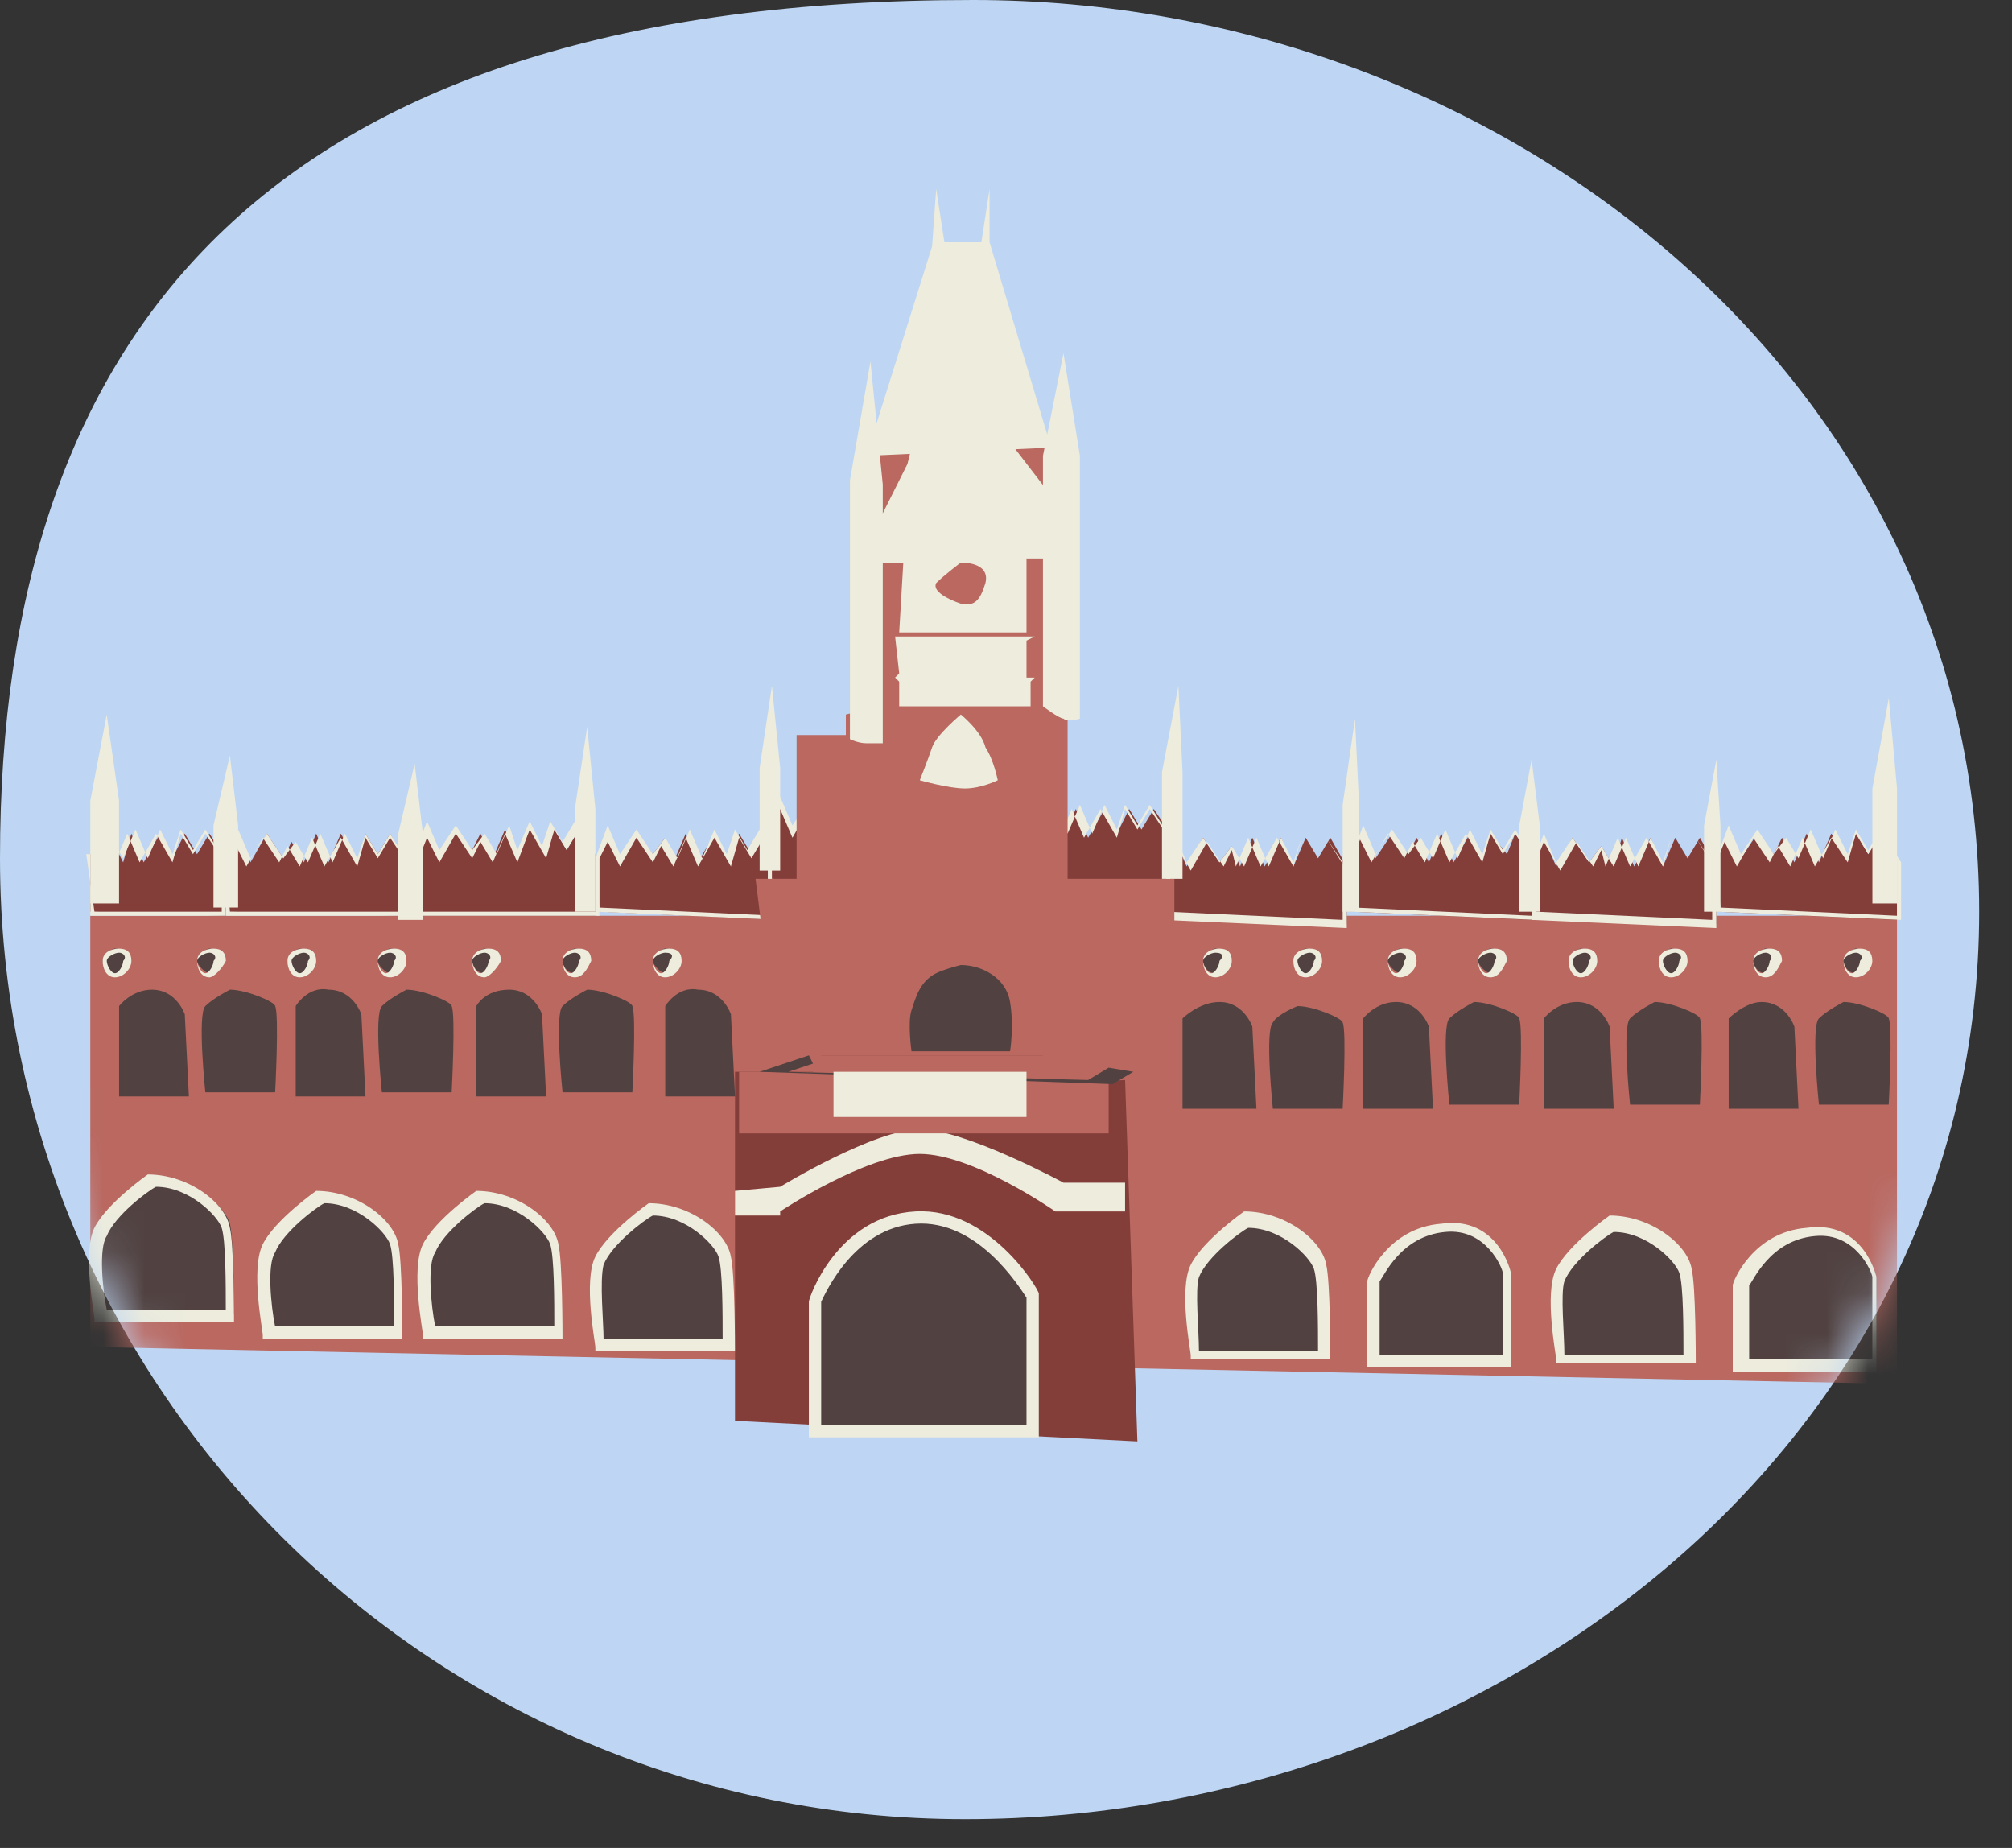 <svg width="49" height="45" viewBox="0 0 49 45" fill="none" xmlns="http://www.w3.org/2000/svg">
<rect x="0" y="0" width="49" height="45" fill="#333333" stroke="none"/>
<path d="M48.2 22.2C48.2 35.1 36.4 44.3 23.5 44.3C10.6 44.3 0 33.9 0 20.9C0 7.9 6.7 0 23.7 0C36.6 0 48.2 9.3 48.2 22.2Z" fill="#BED6F3"/>
<mask id="mask0_1814_2231" style="mask-type:luminance" maskUnits="userSpaceOnUse" x="0" y="0" width="49" height="45">
<path d="M48.2 22.2C48.2 35.1 36.4 44.3 23.5 44.3C10.6 44.3 0 33.9 0 20.9C0 7.9 6.7 0 23.7 0C36.6 0 48.2 9.3 48.2 22.2Z" fill="white"/>
</mask>
<g mask="url(#mask0_1814_2231)">
<path d="M2.199 22.3H46.199V33.7L2.199 32.8V22.3Z" fill="#BA6860"/>
<path d="M17.9 34.6V26.1H20V25.7H25.4L25.2 26.4L27.4 26.3L27.7 35.1L17.9 34.6Z" fill="#843E3A"/>
<path d="M19 29.5C19 29.5 21.1 28.1 22.4 28.1C23.7 28.1 25.7 29.5 25.7 29.5H27.4V28.8H25.9C25.9 28.8 23.5 27.5 22.4 27.5C21.3 27.5 19 28.9 19 28.9L17.9 29V29.6H19V29.5Z" fill="#EDECDD"/>
<path d="M19.799 34.8V31.7C19.799 31.7 20.499 29.7 22.199 29.6C23.899 29.5 25.099 31.5 25.099 31.5V34.8H19.799Z" fill="#514241"/>
<path d="M25.299 35H19.699V31.7C19.699 31.6 20.399 29.6 22.299 29.5C24.099 29.4 25.299 31.4 25.299 31.5V35ZM19.999 34.7H24.999V31.6C24.799 31.3 23.799 29.7 22.299 29.8C20.799 29.9 20.099 31.5 19.999 31.7V34.7Z" fill="#EDECDD"/>
<path d="M46.199 22.4V20.9L45.799 20.3L45.499 20.8L45.199 20.3L44.999 20.9L44.599 20.3L44.299 21L43.999 20.3L43.699 21L43.399 20.4L43.199 20.8L42.799 20.3L42.399 20.9L42.099 20.3L41.799 20.9V22.2L46.199 22.4Z" fill="#843E3A"/>
<path d="M46.299 22.4L41.799 22.2V20.9L42.099 20.1L42.399 20.8L42.799 20.2L43.199 20.8L43.499 20.4L43.799 20.9L44.099 20.2L44.399 20.9L44.699 20.2L44.999 20.8L45.199 20.2L45.499 20.7L45.799 20.2L46.299 21V22.4ZM41.899 22.1L46.199 22.3V20.9L45.799 20.3L45.499 20.8L45.199 20.3L44.999 21L44.599 20.4L44.199 21.1L43.899 20.4L43.599 21.1L43.299 20.6L43.099 21L42.699 20.4L42.299 21.1L41.999 20.5L41.799 21L41.899 22.1Z" fill="#EDECDD"/>
<path d="M41.799 22.5V21.1L41.399 20.4L41.099 20.9L40.799 20.4L40.499 21.1L40.199 20.4L39.799 21.1L39.499 20.4L39.299 21.1L38.999 20.6L38.699 21L38.299 20.4L37.899 21.1L37.599 20.4L37.299 21L37.399 22.3L41.799 22.5Z" fill="#843E3A"/>
<path d="M41.799 22.6L37.299 22.4V21.1L37.599 20.3L37.899 21L38.299 20.4L38.699 21L38.999 20.6L39.299 21.1L39.599 20.4L39.899 21.1L40.199 20.4L40.499 21L40.699 20.4L40.999 20.9L41.299 20.4L41.799 21.2V22.6ZM37.399 22.2L41.699 22.4V21L41.299 20.4L40.999 20.9L40.699 20.4L40.499 21.1L40.099 20.4L39.699 21.1L39.399 20.4L39.099 21.1L38.999 20.7L38.799 21.1L38.399 20.5L37.999 21.2L37.599 20.5L37.399 21V22.2Z" fill="#EDECDD"/>
<path d="M37.3 22.4V20.9L36.9 20.3L36.7 20.8L36.3 20.3L36.1 20.9L35.8 20.3L35.4 21L35.1 20.3L34.8 21L34.5 20.4L34.3 20.8L33.9 20.3L33.5 20.9L33.2 20.3L32.9 20.9V22.2L37.3 22.4Z" fill="#843E3A"/>
<path d="M37.4 22.4L32.9 22.2V20.9L33.2 20.1L33.5 20.8L33.9 20.2L34.3 20.8L34.6 20.4L34.9 20.9L35.2 20.2L35.5 20.9L35.8 20.2L36.1 20.8L36.3 20.2L36.6 20.7L36.9 20.2L37.4 21V22.4ZM33 22.1L37.3 22.3V20.9L36.9 20.3L36.6 20.8L36.3 20.3L36.1 21L35.7 20.3L35.3 21L35 20.3L34.7 21L34.4 20.5L34.2 20.9L33.8 20.3L33.4 21L33.1 20.4L32.9 20.9L33 22.1Z" fill="#EDECDD"/>
<path d="M32.799 22.5V21.1L32.399 20.4L32.099 20.9L31.799 20.4L31.499 21.1L31.199 20.4L30.799 21.1L30.499 20.4L30.199 21.1L29.999 20.6L29.699 21L29.299 20.4L28.899 21.1L28.599 20.4L28.299 21L28.399 22.3L32.799 22.5Z" fill="#843E3A"/>
<path d="M32.799 22.6L28.299 22.4V21.1L28.599 20.3L28.899 21L29.299 20.4L29.699 21L29.999 20.6L30.299 21.1L30.599 20.4L30.899 21.1L31.199 20.4L31.499 21L31.699 20.4L31.999 20.9L32.299 20.4L32.799 21.2V22.6ZM28.399 22.2L32.699 22.4V21L32.299 20.4L31.999 20.9L31.699 20.4L31.499 21.1L31.099 20.4L30.699 21.1L30.399 20.4L30.099 21.1L29.999 20.7L29.799 21.1L29.399 20.5L28.999 21.2L28.599 20.5L28.399 21V22.2Z" fill="#EDECDD"/>
<path d="M19 22.4V20.9L18.6 20.3L18.3 20.8L18 20.3L17.7 20.9L17.4 20.3L17 21L16.7 20.3L16.4 21L16.2 20.4L15.9 20.8L15.5 20.3L15.1 20.9L14.8 20.3L14.5 20.9L14.6 22.2L19 22.4Z" fill="#843E3A"/>
<path d="M19 22.4L14.5 22.2V20.9L14.8 20.1L15.1 20.8L15.5 20.2L15.9 20.8L16.2 20.4L16.5 20.9L16.8 20.2L17.1 20.9L17.4 20.2L17.7 20.8L17.9 20.2L18.2 20.7L18.5 20.2L19 21V22.4ZM14.6 22.1L18.9 22.3V20.9L18.6 20.4L18.3 20.9L18 20.4L17.8 21.1L17.4 20.4L17 21.1L16.7 20.4L16.4 21.1L16.1 20.6L15.9 21L15.5 20.4L15.1 21.1L14.8 20.5L14.6 20.9V22.1Z" fill="#EDECDD"/>
<path d="M23.099 21.7L23.199 20.2L22.699 19.6L22.499 20.1L22.199 19.6L21.899 20.2L21.599 19.6L21.199 20.3L20.899 19.6L20.599 20.3L20.299 19.7L20.099 20.1L19.699 19.6L19.299 20.2L18.999 19.6L18.699 20.2V21.5L23.099 21.7Z" fill="#843E3A"/>
<path d="M23.199 21.7L18.699 21.5V20.2L18.999 19.4L19.299 20.1L19.699 19.5L20.099 20.1L20.399 19.7L20.699 20.2L20.999 19.5L21.299 20.2L21.599 19.5L21.899 20.1L22.099 19.5L22.399 20L22.699 19.5L23.199 20.3V21.7ZM18.799 21.4L23.099 21.6V20.2L22.699 19.7L22.399 20.2L22.199 19.7L21.999 20.4L21.599 19.7L21.199 20.4L20.899 19.7L20.599 20.4L20.299 19.9L20.099 20.3L19.699 19.7L19.299 20.4L18.999 19.7L18.799 20.2V21.4Z" fill="#EDECDD"/>
<path d="M28.5 21.8V20.3L28.1 19.7L27.8 20.2L27.5 19.7L27.2 20.3L26.9 19.7L26.5 20.4L26.2 19.7L25.9 20.4L25.7 19.8L25.4 20.2L25 19.7L24.6 20.3L24.3 19.7L24 20.3L24.1 21.6L28.5 21.8Z" fill="#843E3A"/>
<path d="M28.5 21.8L24 21.6V20.3L24.3 19.5L24.6 20.2L25 19.6L25.4 20.2L25.7 19.8L26 20.3L26.3 19.6L26.6 20.3L26.9 19.6L27.2 20.2L27.4 19.6L27.7 20.1L28 19.6L28.5 20.4V21.8ZM24.1 21.5L28.4 21.7V20.3L28 19.7L27.7 20.2L27.4 19.7L27.2 20.4L26.8 19.7L26.4 20.4L26.1 19.7L25.8 20.4L25.5 19.9L25.3 20.3L24.9 19.7L24.6 20.4L24.3 19.8L24.1 20.3V21.5Z" fill="#EDECDD"/>
<path d="M14.5 22.3V20.8L14.1 20.2L13.8 20.7L13.5 20.2L13.3 20.8L12.9 20.2L12.6 20.9L12.3 20.2L12 20.9L11.7 20.3L11.5 20.7L11.1 20.2L10.7 20.8L10.4 20.2L10.1 20.8V22.3H14.5Z" fill="#843E3A"/>
<path d="M14.6 22.3H10.1V20.8L10.4 20L10.7 20.7L11.1 20.1L11.5 20.7L11.8 20.3L12.1 20.8L12.4 20.1L12.6 20.7L12.9 20L13.2 20.6L13.4 20L13.7 20.5L14 20L14.5 20.8L14.6 22.3ZM10.2 22.2H14.5V20.8L14.1 20.2L13.8 20.7L13.5 20.2L13.3 20.9L12.9 20.2L12.6 21L12.3 20.3L12 21L11.7 20.5L11.5 20.9L11.1 20.3L10.7 21L10.4 20.4L10.2 20.9V22.2Z" fill="#EDECDD"/>
<path d="M9.9 22.3V21L9.5 20.3L9.2 20.8L8.9 20.3L8.7 21L8.3 20.3L8 21L7.7 20.3L7.4 21L7.1 20.5L6.9 20.9L6.5 20.3L6.1 21L5.8 20.3L5.5 20.9V22.2L9.9 22.3Z" fill="#843E3A"/>
<path d="M10 22.3H5.5V21L5.8 20.2L6.1 20.9L6.5 20.3L6.9 20.9L7.2 20.5L7.5 21L7.8 20.3L8.1 21L8.4 20.3L8.7 20.9L8.9 20.3L9.2 20.8L9.5 20.3L10 21.1V22.3ZM5.6 22.2H9.9V21L9.5 20.4L9.2 20.9L8.9 20.4L8.7 21.1L8.3 20.4L7.9 21.1L7.6 20.4L7.3 21.1L7 20.6L6.8 21L6.4 20.4L6 21.1L5.7 20.5L5.5 21L5.6 22.2Z" fill="#EDECDD"/>
<path d="M2.199 20.8V22.2L5.499 22.3V20.9L5.099 20.3L4.799 20.8L4.499 20.3L4.199 20.9L3.899 20.3L3.499 21L3.199 20.3L2.999 21L2.699 20.4L2.399 20.8H2.199Z" fill="#843E3A"/>
<path d="M5.5 22.3H2.2V20.8H2.4L2.7 20.4L3 20.9L3.3 20.2L3.6 20.9L3.9 20.2L4.2 20.8L4.4 20.2L4.7 20.7L5 20.2L5.5 21V22.3ZM2.3 22.2H5.4V20.9L5 20.3L4.7 20.8L4.4 20.3L4.2 21L3.8 20.3L3.4 21L3.1 20.3L2.8 21L2.5 20.5L2.3 20.8H2.1L2.3 22.2Z" fill="#EDECDD"/>
<path d="M9.699 20.3L10.099 18.6L10.299 20.3V22.4H9.699V20.3Z" fill="#EDECDD"/>
<path d="M5.199 20.1L5.599 18.4L5.799 20.1V22.1H5.199V20.1Z" fill="#EDECDD"/>
<path d="M19.4 17.9H20.6V17.4L21.4 17.2L21.3 10.9H25.5V17.2H26V21.4H28.6V22.8L18.6 23L18.4 21.4H19.4V17.9Z" fill="#BA6860"/>
<path d="M2.199 19.5L2.599 17.4L2.899 19.5V22H2.199V19.5Z" fill="#EDECDD"/>
<path d="M14 19.7L14.3 17.7L14.5 19.7V22.2H14V19.7Z" fill="#EDECDD"/>
<path d="M18.5 18.7L18.8 16.7L19 18.7V21.2H18.5V18.7Z" fill="#EDECDD"/>
<path d="M28.299 18.8L28.699 16.7L28.799 18.8V21.4H28.299V18.8Z" fill="#EDECDD"/>
<path d="M32.699 19.6L32.999 17.5L33.099 19.6V22.2H32.699V19.6Z" fill="#EDECDD"/>
<path d="M37 20.1L37.3 18.5L37.5 20.1V22.2H37V20.1Z" fill="#EDECDD"/>
<path d="M41.5 20.1L41.8 18.5L41.9 20.1V22.2H41.5V20.1Z" fill="#EDECDD"/>
<path d="M45.6 19.2L46 17L46.2 19.2V22H45.6V19.2Z" fill="#EDECDD"/>
<path d="M21.199 8.8L20.699 11.7V18C20.699 18 20.899 18.1 21.099 18.1C21.299 18.1 21.499 18.1 21.499 18.1V11.8L21.199 8.8Z" fill="#EDECDD"/>
<path d="M25.9 8.6L25.4 11.1V17.2C25.4 17.2 25.8 17.5 25.9 17.5C26 17.6 26.3 17.5 26.3 17.5V11.1L25.9 8.6Z" fill="#EDECDD"/>
<path d="M22.8 4.6L23 5.9H23.9L24.1 4.6V5.9L25.6 10.9L21.1 11.1L22.7 6L22.8 4.6Z" fill="#EDECDD"/>
<path d="M22.099 11.3L21.199 13.1V13.7H21.999L21.899 15.4H24.999V13.6H25.699V12.2L24.699 10.9H22.199L22.099 11.3Z" fill="#EDECDD"/>
<path d="M23.4 17.4C23.4 17.4 22.8 17.9 22.7 18.2C22.6 18.5 22.4 19 22.4 19C22.4 19 23.1 19.2 23.5 19.2C23.9 19.2 24.3 19 24.3 19C24.3 19 24.2 18.5 24 18.2C23.9 17.8 23.4 17.4 23.4 17.4Z" fill="#EDECDD"/>
<path d="M21.799 15.5H25.199L24.999 15.6V16.5H25.199L25.099 16.6V17.2H21.899V16.6L21.799 16.5L21.899 16.4L21.799 15.5Z" fill="#EDECDD"/>
<path d="M19.8 25.7H25.5L25.3 26.1V26.3H27V27.6H18V26.1H19.8V25.7Z" fill="#BA6860"/>
<path d="M23.399 13.7C23.699 13.7 24.099 13.8 23.999 14.2C23.899 14.5 23.799 14.8 23.399 14.7C23.099 14.6 22.699 14.4 22.799 14.2C22.999 14 23.399 13.7 23.399 13.7Z" fill="#BA6860"/>
<path d="M19.7 25.7L18.5 26.1L27.1 26.4L27.6 26.1L27 26L26.5 26.3L19.2 26.1L19.8 25.9L19.7 25.7Z" fill="#514241"/>
<path d="M23.399 23.5C23.899 23.5 24.499 23.8 24.599 24.4C24.699 25 24.599 25.6 24.599 25.6H22.199C22.199 25.6 22.099 24.9 22.199 24.6C22.299 24.3 22.399 23.9 22.799 23.7C22.999 23.6 23.399 23.5 23.399 23.5Z" fill="#514241"/>
<path d="M28.799 24.8V27H30.599L30.499 25C30.499 25 30.299 24.4 29.699 24.4C29.199 24.4 28.799 24.8 28.799 24.8Z" fill="#514241"/>
<path d="M31.599 24.5C31.999 24.5 32.699 24.8 32.699 24.9C32.799 25.1 32.699 27 32.699 27H30.999C30.999 27 30.799 25.1 30.999 24.9C31.099 24.7 31.599 24.5 31.599 24.5Z" fill="#514241"/>
<path d="M33.199 24.8V27H34.899L34.799 25C34.799 25 34.599 24.4 33.999 24.4C33.499 24.4 33.199 24.8 33.199 24.8Z" fill="#514241"/>
<path d="M35.898 24.4C36.298 24.4 36.998 24.7 36.998 24.8C37.098 25 36.998 26.9 36.998 26.9H35.298C35.298 26.9 35.098 25 35.298 24.8C35.498 24.6 35.898 24.4 35.898 24.4Z" fill="#514241"/>
<path d="M37.6 24.8V27H39.3L39.2 25C39.2 25 39 24.4 38.4 24.4C37.9 24.4 37.6 24.8 37.6 24.8Z" fill="#514241"/>
<path d="M40.298 24.4C40.698 24.4 41.398 24.7 41.398 24.8C41.498 25 41.398 26.9 41.398 26.9H39.698C39.698 26.9 39.498 25 39.698 24.8C39.898 24.6 40.298 24.4 40.298 24.4Z" fill="#514241"/>
<path d="M42.1 24.8V27H43.8L43.7 25C43.7 25 43.5 24.4 42.9 24.4C42.5 24.4 42.1 24.8 42.1 24.8Z" fill="#514241"/>
<path d="M44.898 24.4C45.298 24.4 45.998 24.7 45.998 24.8C46.098 25 45.998 26.9 45.998 26.9H44.298C44.298 26.9 44.098 25 44.298 24.8C44.498 24.6 44.898 24.4 44.898 24.4Z" fill="#514241"/>
<path d="M24.999 26.1H20.299V27.2H24.999V26.1Z" fill="#EDECDD"/>
<path d="M2.9 24.5V26.7H4.6L4.5 24.7C4.5 24.7 4.3 24.1 3.7 24.1C3.2 24.1 2.9 24.5 2.9 24.5Z" fill="#514241"/>
<path d="M5.601 24.1C6.001 24.1 6.701 24.4 6.701 24.5C6.801 24.7 6.701 26.6 6.701 26.6H5.001C5.001 26.6 4.801 24.7 5.001 24.5C5.201 24.3 5.601 24.1 5.601 24.1Z" fill="#514241"/>
<path d="M7.201 24.5V26.7H8.901L8.801 24.7C8.801 24.7 8.601 24.1 8.001 24.1C7.501 24 7.201 24.5 7.201 24.5Z" fill="#514241"/>
<path d="M9.9 24.1C10.3 24.1 11 24.4 11 24.5C11.1 24.7 11 26.6 11 26.6H9.3C9.3 26.6 9.1 24.7 9.3 24.5C9.5 24.3 9.9 24.1 9.9 24.1Z" fill="#514241"/>
<path d="M11.6 24.5V26.7H13.3L13.2 24.7C13.2 24.7 13 24.1 12.4 24.1C11.8 24.1 11.6 24.5 11.6 24.5Z" fill="#514241"/>
<path d="M14.3 24.1C14.7 24.1 15.4 24.4 15.4 24.5C15.5 24.7 15.4 26.6 15.4 26.6H13.7C13.7 26.6 13.5 24.7 13.7 24.5C13.9 24.3 14.3 24.1 14.3 24.1Z" fill="#514241"/>
<path d="M16.201 24.5V26.7H17.901L17.801 24.7C17.801 24.7 17.601 24.1 17.001 24.1C16.501 24 16.201 24.5 16.201 24.5Z" fill="#514241"/>
<path d="M30.398 29.6C31.298 29.6 32.098 30.3 32.198 30.7C32.298 31.1 32.298 32.9 32.298 32.9H29.098C29.098 32.9 28.798 31.4 29.098 30.8C29.398 30.4 30.398 29.6 30.398 29.6Z" fill="#514241"/>
<path d="M32.499 33.1H28.999V33C28.999 32.9 28.699 31.4 28.999 30.8C29.299 30.2 30.299 29.5 30.299 29.5C31.299 29.5 32.199 30.2 32.299 30.8C32.399 31.2 32.399 33 32.399 33.1H32.499ZM29.199 32.9H32.099C32.099 32.3 32.099 31.2 31.999 30.9C31.899 30.6 31.199 29.9 30.399 29.9C30.199 30 29.399 30.6 29.199 31.1C29.099 31.4 29.199 32.4 29.199 32.9Z" fill="#EDECDD"/>
<path d="M15.898 29.4C16.798 29.4 17.598 30.1 17.698 30.5C17.798 30.9 17.798 32.7 17.798 32.7H14.598C14.598 32.7 14.298 31.2 14.598 30.6C14.898 30.2 15.898 29.4 15.898 29.4Z" fill="#514241"/>
<path d="M17.999 32.9H14.499V32.8C14.499 32.7 14.199 31.2 14.499 30.6C14.799 30 15.799 29.3 15.799 29.3C16.799 29.3 17.699 30 17.799 30.6C17.899 31 17.899 32.8 17.899 32.9H17.999ZM14.699 32.6H17.599C17.599 32 17.599 30.9 17.499 30.6C17.399 30.3 16.699 29.6 15.899 29.6C15.699 29.7 14.899 30.3 14.699 30.8C14.599 31.2 14.699 32.2 14.699 32.6Z" fill="#EDECDD"/>
<path d="M11.699 29.1C12.599 29.1 13.399 29.8 13.499 30.2C13.599 30.6 13.599 32.4 13.599 32.4H10.399C10.399 32.4 10.099 30.9 10.399 30.3C10.699 29.8 11.699 29.1 11.699 29.1Z" fill="#514241"/>
<path d="M13.799 32.6H10.299V32.5C10.299 32.4 9.999 30.9 10.299 30.3C10.599 29.7 11.599 29 11.599 29C12.599 29 13.499 29.7 13.599 30.3C13.699 30.7 13.699 32.5 13.699 32.6H13.799ZM10.599 32.3H13.499C13.499 31.7 13.499 30.6 13.399 30.3C13.299 30 12.599 29.3 11.799 29.3C11.599 29.4 10.799 30 10.599 30.5C10.399 30.8 10.499 31.8 10.599 32.3Z" fill="#EDECDD"/>
<path d="M7.799 29.1C8.699 29.1 9.499 29.8 9.599 30.2C9.699 30.6 9.699 32.4 9.699 32.4H6.499C6.499 32.4 6.199 30.9 6.499 30.3C6.799 29.8 7.799 29.1 7.799 29.1Z" fill="#514241"/>
<path d="M9.899 32.6H6.399V32.5C6.399 32.4 6.099 30.9 6.399 30.3C6.699 29.7 7.699 29 7.699 29C8.699 29 9.599 29.7 9.699 30.3C9.799 30.7 9.799 32.5 9.799 32.6H9.899ZM6.699 32.3H9.599C9.599 31.7 9.599 30.6 9.499 30.3C9.399 30 8.699 29.3 7.899 29.3C7.699 29.4 6.899 30 6.699 30.5C6.499 30.8 6.599 31.8 6.699 32.3Z" fill="#EDECDD"/>
<path d="M3.799 28.7C4.699 28.7 5.499 29.4 5.599 29.8C5.699 30.2 5.699 32 5.699 32H2.499C2.499 32 2.199 30.5 2.499 29.9C2.699 29.4 3.799 28.7 3.799 28.7Z" fill="#514241"/>
<path d="M5.799 32.2H2.299V32.1C2.299 32 1.999 30.5 2.299 29.9C2.599 29.3 3.599 28.6 3.599 28.6C4.599 28.6 5.499 29.3 5.599 29.9C5.699 30.3 5.699 32.1 5.699 32.2H5.799ZM2.599 31.9H5.499C5.499 31.3 5.499 30.2 5.399 29.9C5.299 29.6 4.599 28.9 3.799 28.9C3.599 29 2.799 29.6 2.599 30.1C2.399 30.4 2.499 31.4 2.599 31.9Z" fill="#EDECDD"/>
<path d="M33.498 31.2V33.2H36.798V31C36.798 31 36.498 29.8 35.198 29.9C33.998 30 33.498 31.2 33.498 31.2Z" fill="#514241"/>
<path d="M36.899 33.3H33.299V31.2C33.299 31.1 33.799 29.9 35.099 29.8C36.499 29.6 36.799 31 36.799 31V33.3H36.899ZM33.599 33H36.599V31C36.599 30.9 36.199 29.9 35.199 30C34.099 30.1 33.699 31.1 33.599 31.2V33Z" fill="#EDECDD"/>
<path d="M39.299 29.7C40.199 29.7 40.999 30.4 41.099 30.8C41.199 31.2 41.199 33 41.199 33H37.999C37.999 33 37.699 31.5 37.999 30.9C38.299 30.5 39.299 29.7 39.299 29.7Z" fill="#514241"/>
<path d="M41.399 33.2H37.899V33.1C37.899 33 37.599 31.5 37.899 30.9C38.199 30.3 39.199 29.6 39.199 29.6C40.199 29.6 41.099 30.3 41.199 30.9C41.299 31.3 41.299 33.1 41.299 33.2H41.399ZM38.099 33H40.999C40.999 32.4 40.999 31.3 40.899 31C40.799 30.7 40.099 30 39.299 30C39.099 30.1 38.299 30.7 38.099 31.2C37.999 31.5 38.099 32.5 38.099 33Z" fill="#EDECDD"/>
<path d="M42.398 31.3V33.3H45.698V31.1C45.698 31.1 45.398 29.9 44.098 30C42.898 30.1 42.398 31.3 42.398 31.3Z" fill="#514241"/>
<path d="M45.799 33.4H42.199V31.3C42.199 31.2 42.699 30 43.999 29.9C45.399 29.7 45.699 31.1 45.699 31.1V33.4H45.799ZM42.599 33.1H45.599V31.1C45.599 31 45.199 30 44.199 30.1C43.099 30.2 42.699 31.2 42.599 31.3V33.1Z" fill="#EDECDD"/>
<path d="M29.899 23.4C29.899 23.5 29.799 23.7 29.599 23.7C29.399 23.7 29.299 23.5 29.299 23.4C29.299 23.3 29.499 23.1 29.599 23.1C29.699 23.1 29.899 23.2 29.899 23.4Z" fill="#514241"/>
<path d="M29.599 23.8C29.399 23.8 29.299 23.6 29.299 23.4C29.299 23.2 29.499 23.1 29.699 23.1C29.899 23.1 29.999 23.2 29.999 23.4C29.999 23.6 29.799 23.8 29.599 23.8ZM29.599 23.2C29.499 23.2 29.299 23.3 29.299 23.4C29.299 23.5 29.399 23.7 29.499 23.7C29.599 23.7 29.699 23.5 29.699 23.4C29.799 23.3 29.799 23.2 29.599 23.2Z" fill="#EDECDD"/>
<path d="M32.098 23.4C32.098 23.5 31.998 23.7 31.798 23.7C31.598 23.7 31.498 23.5 31.498 23.4C31.498 23.3 31.698 23.1 31.798 23.1C31.898 23.1 32.098 23.2 32.098 23.4Z" fill="#514241"/>
<path d="M31.798 23.8C31.598 23.8 31.498 23.6 31.498 23.4C31.498 23.2 31.698 23.1 31.898 23.1C32.098 23.1 32.198 23.2 32.198 23.4C32.198 23.6 31.998 23.8 31.798 23.8ZM31.898 23.2C31.798 23.2 31.598 23.3 31.598 23.4C31.598 23.5 31.698 23.7 31.798 23.7C31.898 23.7 31.998 23.5 31.998 23.4C32.098 23.3 31.998 23.2 31.898 23.2Z" fill="#EDECDD"/>
<path d="M34.399 23.4C34.399 23.5 34.299 23.7 34.099 23.7C33.999 23.7 33.799 23.5 33.799 23.4C33.799 23.3 33.999 23.1 34.099 23.1C34.299 23.1 34.399 23.2 34.399 23.4Z" fill="#514241"/>
<path d="M34.099 23.8C33.899 23.8 33.799 23.6 33.799 23.4C33.799 23.2 33.999 23.1 34.199 23.1C34.399 23.1 34.499 23.2 34.499 23.4C34.499 23.6 34.299 23.8 34.099 23.8ZM34.099 23.2C33.999 23.2 33.799 23.3 33.799 23.4C33.799 23.5 33.899 23.7 33.999 23.7C34.099 23.7 34.199 23.5 34.199 23.4C34.299 23.3 34.199 23.2 34.099 23.2Z" fill="#EDECDD"/>
<path d="M36.598 23.4C36.598 23.5 36.498 23.7 36.298 23.7C36.198 23.7 35.998 23.5 35.998 23.4C35.998 23.3 36.198 23.1 36.298 23.1C36.498 23.1 36.598 23.2 36.598 23.4Z" fill="#514241"/>
<path d="M36.298 23.8C36.098 23.8 35.998 23.6 35.998 23.4C35.998 23.2 36.198 23.1 36.398 23.1C36.598 23.1 36.698 23.2 36.698 23.4C36.598 23.6 36.498 23.8 36.298 23.8ZM36.298 23.2C36.198 23.2 35.998 23.3 35.998 23.4C35.998 23.5 36.098 23.7 36.198 23.7C36.298 23.7 36.398 23.5 36.398 23.4C36.498 23.3 36.398 23.2 36.298 23.2Z" fill="#EDECDD"/>
<path d="M38.799 23.4C38.799 23.5 38.699 23.7 38.499 23.7C38.399 23.7 38.199 23.5 38.199 23.4C38.199 23.3 38.399 23.1 38.499 23.1C38.599 23.1 38.799 23.2 38.799 23.4Z" fill="#514241"/>
<path d="M38.499 23.8C38.299 23.8 38.199 23.6 38.199 23.4C38.199 23.2 38.399 23.1 38.599 23.1C38.799 23.1 38.899 23.2 38.899 23.4C38.899 23.6 38.699 23.8 38.499 23.8ZM38.599 23.2C38.499 23.2 38.299 23.3 38.299 23.4C38.299 23.5 38.399 23.7 38.499 23.7C38.599 23.7 38.699 23.5 38.699 23.4C38.799 23.3 38.699 23.2 38.599 23.2Z" fill="#EDECDD"/>
<path d="M40.998 23.4C40.998 23.5 40.898 23.7 40.698 23.7C40.598 23.7 40.398 23.5 40.398 23.4C40.398 23.3 40.598 23.1 40.698 23.1C40.798 23.1 40.998 23.2 40.998 23.4Z" fill="#514241"/>
<path d="M40.698 23.8C40.498 23.8 40.398 23.6 40.398 23.4C40.398 23.2 40.598 23.1 40.798 23.1C40.998 23.1 41.098 23.2 41.098 23.4C41.098 23.6 40.898 23.8 40.698 23.8ZM40.798 23.2C40.698 23.2 40.498 23.3 40.498 23.4C40.498 23.5 40.598 23.7 40.698 23.7C40.798 23.7 40.898 23.5 40.898 23.4C40.998 23.3 40.898 23.2 40.798 23.2Z" fill="#EDECDD"/>
<path d="M43.299 23.4C43.299 23.5 43.199 23.7 42.999 23.7C42.799 23.7 42.699 23.5 42.699 23.4C42.699 23.3 42.899 23.1 42.999 23.1C43.099 23.1 43.299 23.2 43.299 23.4Z" fill="#514241"/>
<path d="M42.999 23.8C42.799 23.8 42.699 23.6 42.699 23.4C42.699 23.2 42.899 23.1 43.099 23.1C43.299 23.1 43.399 23.2 43.399 23.4C43.299 23.6 43.199 23.8 42.999 23.8ZM42.999 23.2C42.899 23.2 42.699 23.3 42.699 23.4C42.699 23.5 42.799 23.7 42.899 23.7C42.999 23.7 43.099 23.5 43.099 23.4C43.199 23.3 43.099 23.2 42.999 23.2Z" fill="#EDECDD"/>
<path d="M45.498 23.4C45.498 23.5 45.398 23.7 45.198 23.7C44.998 23.7 44.898 23.5 44.898 23.4C44.898 23.3 45.098 23.1 45.198 23.1C45.298 23.1 45.498 23.2 45.498 23.4Z" fill="#514241"/>
<path d="M45.198 23.8C44.998 23.8 44.898 23.6 44.898 23.4C44.898 23.2 45.098 23.1 45.298 23.1C45.498 23.1 45.598 23.2 45.598 23.4C45.598 23.6 45.398 23.8 45.198 23.8ZM45.198 23.2C45.098 23.2 44.898 23.3 44.898 23.4C44.898 23.5 44.998 23.7 45.098 23.7C45.198 23.7 45.298 23.5 45.298 23.4C45.398 23.3 45.298 23.2 45.198 23.2Z" fill="#EDECDD"/>
<path d="M3.1 23.4C3.1 23.5 3 23.7 2.8 23.7C2.7 23.7 2.5 23.5 2.5 23.4C2.5 23.3 2.7 23.1 2.8 23.1C3 23.1 3.1 23.2 3.1 23.4Z" fill="#514241"/>
<path d="M2.8 23.8C2.6 23.8 2.5 23.6 2.5 23.4C2.5 23.2 2.7 23.1 2.9 23.1C3.1 23.1 3.2 23.2 3.2 23.4C3.2 23.6 3 23.8 2.8 23.8ZM2.9 23.2C2.8 23.2 2.6 23.3 2.6 23.4C2.6 23.5 2.7 23.7 2.8 23.7C2.9 23.7 3 23.5 3 23.4C3.1 23.3 3 23.2 2.9 23.2Z" fill="#EDECDD"/>
<path d="M5.401 23.4C5.401 23.5 5.301 23.7 5.101 23.7C5.001 23.7 4.801 23.5 4.801 23.4C4.801 23.3 5.001 23.1 5.101 23.1C5.201 23.1 5.401 23.2 5.401 23.4Z" fill="#514241"/>
<path d="M5.101 23.8C4.901 23.8 4.801 23.6 4.801 23.4C4.801 23.2 5.001 23.1 5.201 23.1C5.401 23.1 5.501 23.2 5.501 23.4C5.401 23.6 5.201 23.8 5.101 23.8ZM5.101 23.2C5.001 23.2 4.801 23.3 4.801 23.4C4.801 23.5 4.901 23.7 5.001 23.7C5.101 23.7 5.201 23.5 5.201 23.4C5.301 23.3 5.201 23.2 5.101 23.2Z" fill="#EDECDD"/>
<path d="M7.6 23.4C7.6 23.5 7.5 23.7 7.3 23.7C7.2 23.7 7 23.5 7 23.4C7 23.3 7.2 23.1 7.3 23.1C7.4 23.1 7.6 23.2 7.6 23.4Z" fill="#514241"/>
<path d="M7.3 23.8C7.1 23.8 7 23.6 7 23.4C7 23.2 7.2 23.1 7.4 23.1C7.6 23.1 7.7 23.2 7.7 23.4C7.7 23.6 7.5 23.8 7.3 23.8ZM7.4 23.2C7.3 23.2 7.1 23.3 7.1 23.4C7.1 23.5 7.2 23.7 7.3 23.7C7.4 23.7 7.5 23.5 7.5 23.4C7.6 23.3 7.5 23.2 7.4 23.2Z" fill="#EDECDD"/>
<path d="M9.799 23.4C9.799 23.5 9.699 23.7 9.499 23.7C9.399 23.7 9.199 23.5 9.199 23.4C9.199 23.3 9.399 23.1 9.499 23.1C9.699 23.1 9.799 23.2 9.799 23.4Z" fill="#514241"/>
<path d="M9.499 23.8C9.299 23.8 9.199 23.6 9.199 23.4C9.199 23.2 9.399 23.1 9.599 23.1C9.799 23.1 9.899 23.2 9.899 23.4C9.899 23.6 9.699 23.8 9.499 23.8ZM9.499 23.2C9.399 23.2 9.199 23.3 9.199 23.4C9.199 23.5 9.299 23.7 9.399 23.7C9.499 23.7 9.599 23.5 9.599 23.4C9.699 23.3 9.599 23.2 9.499 23.2Z" fill="#EDECDD"/>
<path d="M12.1 23.4C12.1 23.5 12 23.7 11.8 23.7C11.6 23.7 11.5 23.5 11.5 23.4C11.5 23.3 11.7 23.1 11.8 23.1C11.9 23.1 12.1 23.2 12.1 23.4Z" fill="#514241"/>
<path d="M11.8 23.8C11.6 23.8 11.5 23.6 11.5 23.4C11.5 23.2 11.7 23.1 11.9 23.1C12.1 23.1 12.2 23.2 12.2 23.4C12.1 23.6 11.9 23.8 11.8 23.8ZM11.8 23.2C11.7 23.2 11.5 23.3 11.5 23.4C11.5 23.5 11.6 23.7 11.7 23.7C11.8 23.7 11.9 23.5 11.9 23.4C12 23.3 11.9 23.2 11.8 23.2Z" fill="#EDECDD"/>
<path d="M14.299 23.4C14.299 23.5 14.199 23.7 13.999 23.7C13.799 23.7 13.699 23.5 13.699 23.4C13.699 23.3 13.899 23.1 13.999 23.1C14.099 23.1 14.299 23.2 14.299 23.4Z" fill="#514241"/>
<path d="M13.999 23.8C13.799 23.8 13.699 23.6 13.699 23.4C13.699 23.2 13.899 23.1 14.099 23.1C14.299 23.1 14.399 23.2 14.399 23.4C14.299 23.6 14.199 23.8 13.999 23.8ZM13.999 23.2C13.899 23.2 13.699 23.3 13.699 23.4C13.699 23.5 13.799 23.7 13.899 23.7C13.999 23.7 14.099 23.5 14.099 23.4C14.199 23.3 14.099 23.2 13.999 23.2Z" fill="#EDECDD"/>
<path d="M16.5 23.4C16.5 23.5 16.4 23.7 16.2 23.7C16.1 23.7 15.9 23.5 15.9 23.4C15.9 23.3 16.1 23.1 16.2 23.1C16.4 23.1 16.5 23.2 16.5 23.4Z" fill="#514241"/>
<path d="M16.2 23.8C16 23.8 15.9 23.6 15.9 23.4C15.9 23.2 16.1 23.1 16.3 23.1C16.5 23.1 16.6 23.2 16.6 23.4C16.6 23.6 16.4 23.8 16.2 23.8ZM16.2 23.2C16.1 23.2 15.9 23.3 15.9 23.4C15.9 23.5 16 23.7 16.1 23.7C16.2 23.7 16.3 23.5 16.3 23.4C16.4 23.3 16.4 23.2 16.2 23.2Z" fill="#EDECDD"/>
</g>
</svg>
